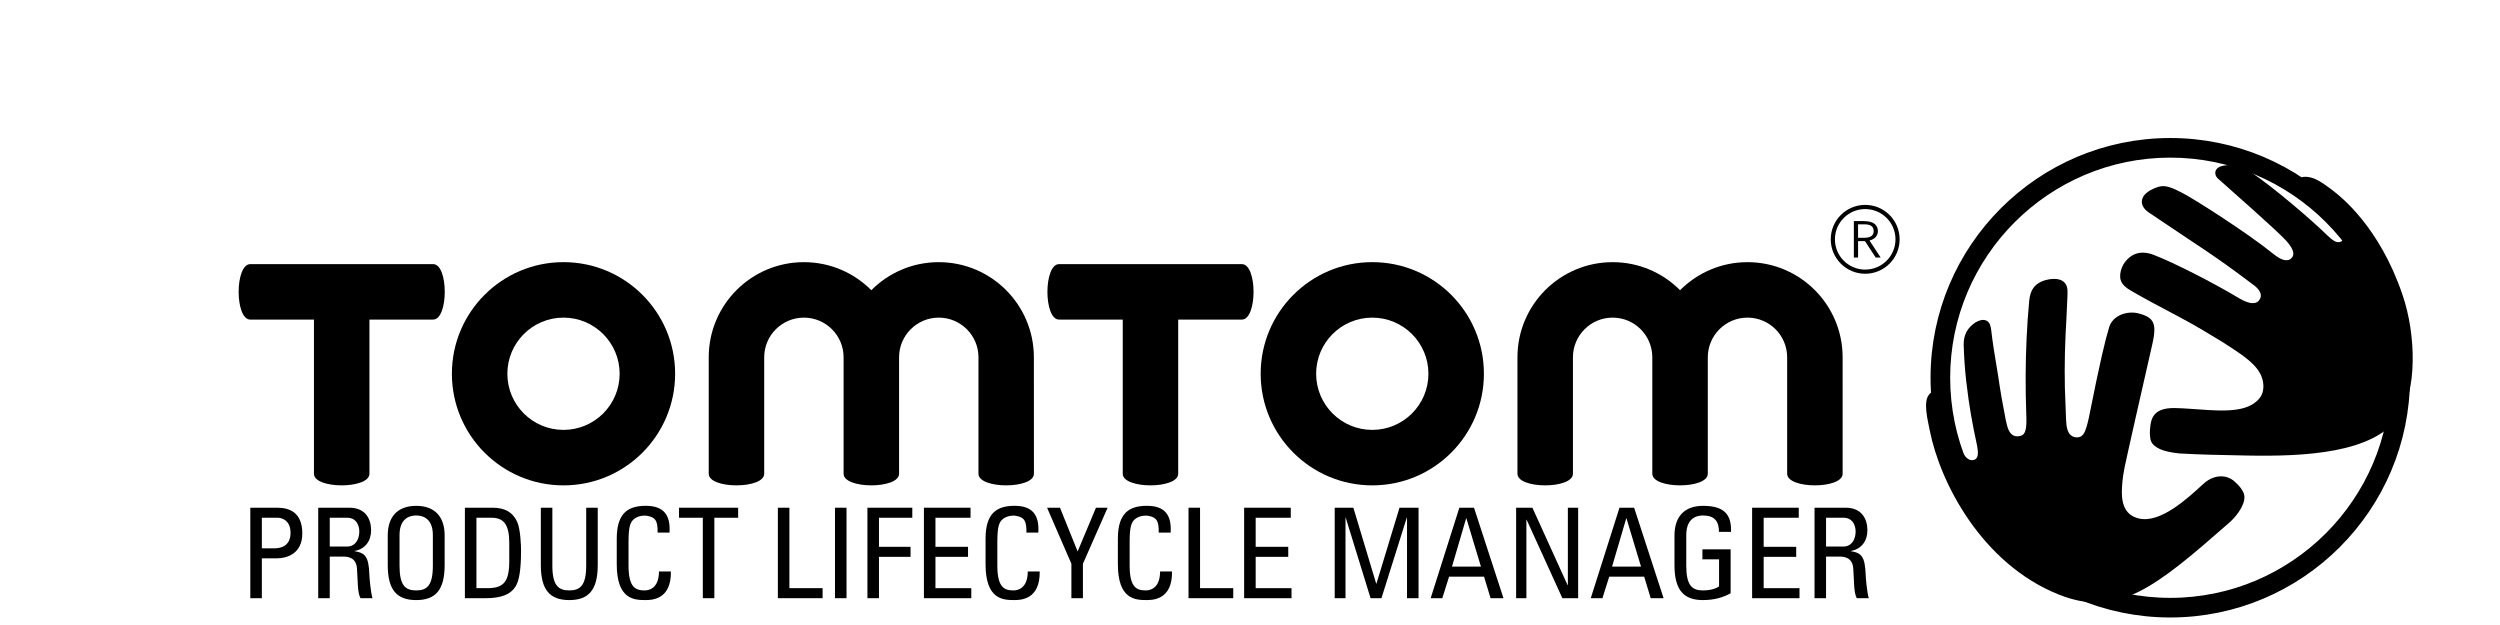 <?xml version="1.0" encoding="utf-8"?>
<!-- Generator: Adobe Illustrator 16.0.0, SVG Export Plug-In . SVG Version: 6.00 Build 0)  -->
<!DOCTYPE svg PUBLIC "-//W3C//DTD SVG 1.1//EN" "http://www.w3.org/Graphics/SVG/1.1/DTD/svg11.dtd">
<svg version="1.1" id="Layer_1" xmlns="http://www.w3.org/2000/svg" xmlns:xlink="http://www.w3.org/1999/xlink" x="0px" y="0px"
	 width="160px" height="40px" viewBox="-8.649 2.5 160 40" enable-background="new -8.649 2.5 160 40" xml:space="preserve">
<g id="Woordbeeld_DEF">
	<path d="M19.07,19.404h-11.7c-0.497,0-0.746,0.888-0.746,1.776s0.249,1.774,0.746,1.774h4.074v9.865
		c0,0.496,0.887,0.744,1.775,0.744s1.776-0.248,1.776-0.744v-9.866h4.074c0.498,0,0.746-0.887,0.746-1.774
		C19.816,20.291,19.568,19.404,19.07,19.404z"/>
	<path d="M20.272,26.42c0-3.944,3.199-7.143,7.143-7.143c3.945,0,7.144,3.197,7.144,7.143c0,3.944-3.198,7.144-7.144,7.144
		C23.471,33.564,20.272,30.365,20.272,26.42z M27.414,30.013c1.985,0,3.594-1.607,3.594-3.593c0-1.983-1.609-3.592-3.594-3.592
		c-1.984,0-3.592,1.609-3.592,3.592C23.823,28.406,25.43,30.013,27.414,30.013z"/>
	<path d="M57.519,25.368c0-3.363-2.727-6.09-6.09-6.09c-1.687,0-3.211,0.687-4.314,1.795c-1.103-1.108-2.63-1.795-4.315-1.795
		c-3.364,0-6.091,2.727-6.091,6.09v7.45c0,0.498,0.888,0.745,1.776,0.745s1.775-0.247,1.775-0.745v-7.45
		c0-1.401,1.137-2.54,2.541-2.54c1.402,0,2.54,1.138,2.54,2.54v7.45c0,0.498,0.889,0.745,1.776,0.745s1.775-0.247,1.775-0.745v-7.45
		c0-1.401,1.138-2.54,2.541-2.54c1.403,0,2.54,1.138,2.54,2.54v7.45c0,0.498,0.888,0.745,1.776,0.745
		c0.887,0,1.774-0.247,1.774-0.745L57.519,25.368L57.519,25.368z"/>
	<path d="M109.279,25.368c0-3.363-2.726-6.09-6.09-6.09c-1.686,0-3.212,0.687-4.315,1.795c-1.101-1.108-2.629-1.795-4.314-1.795
		c-3.363,0-6.092,2.727-6.092,6.09v7.45c0,0.498,0.888,0.745,1.774,0.745c0.889,0,1.777-0.247,1.777-0.745v-7.45
		c0-1.401,1.136-2.54,2.541-2.54c1.402,0,2.539,1.138,2.539,2.54v7.45c0,0.498,0.889,0.745,1.775,0.745
		c0.889,0,1.776-0.247,1.776-0.745v-7.45c0-1.401,1.137-2.54,2.539-2.54c1.404,0,2.54,1.138,2.54,2.54v7.45
		c0,0.498,0.889,0.745,1.775,0.745c0.889,0,1.776-0.247,1.776-0.745L109.279,25.368L109.279,25.368z"/>
	<path d="M70.831,19.404H59.132c-0.498,0-0.746,0.888-0.746,1.776s0.249,1.774,0.746,1.774h4.075v9.865
		c0,0.496,0.887,0.744,1.774,0.744c0.888,0,1.775-0.248,1.775-0.744v-9.866h4.075c0.498,0,0.747-0.887,0.747-1.774
		C71.579,20.291,71.329,19.404,70.831,19.404z"/>
	<path d="M72.034,26.42c0-3.944,3.199-7.143,7.143-7.143c3.946,0,7.144,3.197,7.144,7.143c0,3.944-3.197,7.144-7.144,7.144
		C75.233,33.563,72.034,30.365,72.034,26.42z M79.176,30.013c1.984,0,3.594-1.607,3.594-3.593c0-1.983-1.61-3.592-3.594-3.592
		c-1.985,0-3.592,1.609-3.592,3.592C75.585,28.406,77.192,30.013,79.176,30.013z"/>
	<path d="M108.519,17.817c0-1.217,0.987-2.204,2.205-2.204c1.216,0,2.203,0.986,2.203,2.204c0,1.216-0.986,2.203-2.203,2.203
		C109.506,20.02,108.519,19.034,108.519,17.817z M110.724,19.754c1.068,0,1.938-0.867,1.938-1.937c0-1.07-0.869-1.937-1.938-1.937
		c-1.069,0-1.938,0.867-1.938,1.937C108.785,18.887,109.652,19.754,110.724,19.754z"/>
	<g>
		<g>
			<path d="M110.616,16.649c0.799,0,0.92,0.384,0.92,0.653c0,0.279-0.195,0.504-0.537,0.591l0.713,1.088h-0.316l-0.688-1.049h-0.44
				v1.049h-0.271v-2.332H110.616z M110.267,17.721h0.362c0.531,0,0.637-0.212,0.637-0.429c0-0.32-0.222-0.434-0.587-0.434h-0.412
				V17.721L110.267,17.721z"/>
		</g>
	</g>
</g>
<g id="Beeldmerk">
	<g id="Wereldbol">
		<g id="Rand">
			<path fill="none" stroke="#000000" d="M115.406,26.676c0,8.184,6.659,14.843,14.842,14.843c8.185,0,14.844-6.659,14.844-14.843
				c0-8.186-6.659-14.843-14.844-14.843C122.065,11.833,115.406,18.491,115.406,26.676z M115.662,26.676
				c0-8.044,6.544-14.588,14.588-14.588c8.043,0,14.586,6.543,14.586,14.588c0,8.043-6.543,14.587-14.586,14.587
				C122.206,41.264,115.662,34.719,115.662,26.676z"/>
		</g>
	</g>
	<g id="Handen_1_">
		<g id="Handen">
			<path d="M134.785,33.77c-0.161-0.223-0.34-0.383-0.498-0.519c-0.392-0.313-1.148-0.454-1.88,0.18l-0.069,0.063
				c-1.022,0.939-2.732,2.51-4.098,2.189c-1.017-0.237-1.14-1.156-1.077-2.063c0.013-0.238,0.04-0.474,0.073-0.696
				c0-0.007,0.001-0.014,0.001-0.02c0,0.006-0.001,0.012-0.001,0.016c0.028-0.18,0.059-0.353,0.088-0.506
				c0.133-0.665,1.216-5.434,1.775-7.883c0.082-0.354,0.165-0.801,0.117-1.14c-0.072-0.524-0.487-0.704-1.054-0.847
				c-0.676-0.147-1.578,0.119-1.823,0.889c-0.269,0.897-0.568,2.127-1.305,5.819c-0.042,0.173-0.084,0.378-0.144,0.566
				c0.003-0.012,0.007-0.019,0.011-0.029c-0.126,0.394-0.252,0.788-0.782,0.687c-0.485-0.14-0.515-0.689-0.538-1.09
				c0,0-0.005-0.084-0.005-0.085l-0.033-0.919c-0.07-1.389-0.068-2.854,0.005-4.479l0.051-0.954l0.072-1.57
				c0.019-0.437-0.03-0.661-0.253-0.85c-0.211-0.178-0.553-0.218-0.974-0.144c-0.335,0.063-0.66,0.203-0.894,0.462
				c-0.211,0.254-0.299,0.577-0.33,0.902c-0.075,0.8-0.131,1.602-0.167,2.405c-0.075,1.606-0.079,3.216-0.021,4.824
				c0.006,0.118,0.009,0.225,0.009,0.325c0-0.007,0-0.012,0-0.019c0,0.012,0,0.019,0,0.031c0,0.002,0,0.003,0,0.005
				c0.009,0.808-0.106,1.081-0.547,1.105c-0.485,0.016-0.628-0.428-0.713-0.785c0,0-0.057-0.234-0.057-0.235
				c-0.189-0.944-0.354-1.89-0.486-2.815l-0.092-0.561c-0.16-0.957-0.265-1.588-0.362-2.439c-0.022-0.164-0.071-0.467-0.297-0.569
				c-0.112-0.051-0.317-0.098-0.665,0.092l0,0c-0.013,0.007-0.023,0.01-0.035,0.018c-0.522,0.338-0.767,0.809-0.761,1.422
				c0.018,0.725,0.077,1.586,0.159,2.307c0.193,1.671,0.396,2.762,0.687,4.103c0.008,0.041,0.018,0.083,0.024,0.128
				c0.069,0.39,0.057,0.669-0.11,0.794c-0.098,0.07-0.24,0.087-0.382,0.038c-0.281-0.098-0.541-0.597-0.649-0.844
				c0,0-0.024-0.053-0.024-0.055c-0.424-1.004-0.757-2.125-1.063-3.232l-0.021-0.078c0,0-0.063-0.218-0.242-0.253
				c-0.164-0.03-0.334-0.009-0.606,0.309c-0.375,0.47-0.072,1.619,0.055,2.27c0.653,3.327,3.32,8.533,8.246,10.506
				c3.797,1.519,6.154-0.413,10.933-4.604c0.386-0.339,0.83-0.897,0.947-1.429C135.023,34.252,134.986,34.056,134.785,33.77z"/>
			<path d="M145.115,21.379c-1.466-4.351-3.957-6.289-4.382-6.621c-0.149-0.117-0.96-0.768-1.431-0.882
				c-0.158-0.038-0.236-0.059-0.376-0.062c-0.009,0-0.017,0-0.025,0c-0.014,0-0.025,0-0.039,0c-0.078,0.001-0.17,0.015-0.225,0.057
				c-0.058,0.047-0.048,0.13-0.048,0.159c0.01,0.166,0.229,0.441,0.559,0.76c0.69,0.671,1.716,1.782,2.065,2.275
				c0.212,0.299,0.322,0.682-0.017,0.886c-0.074,0.039-0.217,0.095-0.425-0.016c-0.002,0-0.003-0.001-0.006-0.002
				c-0.002-0.002-0.006-0.003-0.009-0.005c0.001,0,0.003,0,0.005,0.001c-0.109-0.057-0.25-0.161-0.436-0.342
				c-1.039-1.015-3.46-3.097-4.938-4.083c-0.676-0.448-1.245-0.506-1.798-0.391c-0.035,0.008-0.064,0.02-0.095,0.032
				c-0.024,0.008-0.052,0.016-0.071,0.023c-0.039,0.019-0.073,0.039-0.106,0.061c-0.006,0.005-0.015,0.007-0.021,0.012
				c-0.016,0.013-0.028,0.027-0.043,0.041c-0.055,0.052-0.092,0.109-0.111,0.177c-0.031,0.103-0.026,0.309,0.173,0.483
				c0.648,0.578,3.825,3.366,4.367,3.98c0.513,0.581,0.522,0.897,0.322,1.101c-0.286,0.293-0.74,0.018-0.866-0.062
				c0.013,0.007,0.021,0.012,0.034,0.019c-0.109-0.064-0.231-0.151-0.372-0.266c-1.549-1.258-5.008-3.48-5.816-3.885
				c-0.885-0.444-1.205-0.586-1.997-0.16c-0.03,0.017-0.06,0.035-0.088,0.053c-0.321,0.21-0.436,0.405-0.466,0.624
				c-0.021,0.188,0.037,0.479,0.438,0.752c3.361,2.274,4.084,2.655,6.75,4.672c0.204,0.155,0.677,0.592,0.252,1.016
				c-0.078,0.078-0.225,0.13-0.428,0.111c-0.029-0.002-0.057-0.007-0.088-0.012c-0.017-0.002-0.03-0.003-0.046-0.007
				c0.015,0.003,0.024,0.003,0.039,0.005c-0.249-0.044-0.538-0.2-0.813-0.365c-1.462-0.874-4.004-2.189-5.347-2.705
				c-0.928-0.354-1.5,0.007-1.852,0.472c-0.268,0.374-0.341,0.82-0.273,1.105c0.086,0.355,0.441,0.581,0.684,0.723
				c1.889,1.098,3.348,1.744,5.205,2.893c0.588,0.355,0.687,0.407,1.259,0.787c0.655,0.44,1.661,1.078,1.909,1.904
				c-0.002-0.003-0.002-0.005-0.002-0.008c0.056,0.143,0.091,0.394,0.088,0.543c-0.004,0.376-0.111,0.746-0.627,1.098
				c-0.908,0.617-2.521,0.437-3.939,0.342c-0.299-0.021-0.813-0.057-1.122-0.058c-0.739-0.004-1.136,0.183-1.358,0.527
				c-0.201,0.313-0.22,0.854-0.22,1.12c0,0.027,0.009,0.152,0.024,0.272c0.022,0.171,0.08,0.271,0.111,0.318
				c0.006,0.008,0.014,0.019,0.019,0.025c0.333,0.425,0.989,0.559,1.729,0.644c1.32,0.077,2.71,0.103,4.317,0.134
				c3.767,0.073,8.036-0.158,9.711-2.446C146.063,27.566,145.984,23.911,145.115,21.379z"/>
		</g>
	</g>
</g>
<rect x="6.625" y="34.995" fill="none" width="155.605" height="14.255"/>
<g enable-background="new    ">
	<path d="M7.371,40.784v-5.79h1.716c0.778,0,1.612,0.289,1.612,1.652c0,1.314-1.026,1.587-1.62,1.587h-0.97v2.551H7.371z
		 M8.109,37.592h0.81c0.305,0,1.027-0.08,1.027-0.986c0-0.883-0.658-0.971-0.818-0.971H8.109V37.592z"/>
	<path d="M12.455,38.122v2.662h-0.738v-5.79h1.998c1.026,0,1.387,0.722,1.387,1.443c0,0.682-0.377,1.203-1.059,1.324v0.015
		c0.666,0.105,0.907,0.33,0.947,1.493c0.008,0.247,0.088,1.154,0.2,1.515h-0.77c-0.208-0.401-0.161-1.154-0.225-1.924
		c-0.056-0.706-0.626-0.738-0.874-0.738H12.455z M12.455,37.48h1.106c0.529,0,0.786-0.457,0.786-0.962
		c0-0.418-0.208-0.883-0.778-0.883h-1.114V37.48z"/>
	<path d="M16.167,38.667v-1.901c0-1.153,0.593-1.892,1.82-1.892c1.228,0,1.821,0.738,1.821,1.892v1.901
		c0,1.604-0.594,2.238-1.821,2.238C16.76,40.905,16.167,40.271,16.167,38.667z M19.054,38.699v-1.956
		c0-1.212-0.834-1.252-1.067-1.252c-0.232,0-1.066,0.04-1.066,1.252v1.956c0,1.268,0.369,1.588,1.066,1.588
		C18.685,40.287,19.054,39.966,19.054,38.699z"/>
	<path d="M21.105,34.994h1.78c0.738,0,1.268,0.265,1.556,0.883c0.233,0.487,0.257,1.644,0.257,1.828
		c0,1.235-0.112,1.948-0.353,2.334c-0.313,0.497-0.898,0.745-1.909,0.745h-1.332V34.994z M21.843,40.142h0.698
		c1.027,0,1.403-0.384,1.403-1.732v-1.17c0-1.172-0.36-1.604-1.13-1.604h-0.971V40.142z"/>
	<path d="M25.964,34.994h0.738v3.705c0,1.268,0.385,1.588,1.083,1.588c0.698,0,1.083-0.32,1.083-1.588v-3.705h0.738v3.673
		c0,1.604-0.594,2.238-1.821,2.238c-1.228,0-1.821-0.634-1.821-2.238V34.994z"/>
	<path d="M33.438,36.589c0.007-0.328-0.017-0.657-0.169-0.842c-0.152-0.184-0.497-0.249-0.649-0.249c-0.61,0-0.85,0.369-0.875,0.449
		c-0.024,0.064-0.168,0.209-0.168,1.204v1.547c0,1.42,0.465,1.588,1.035,1.588c0.225,0,0.906-0.08,0.914-1.211h0.762
		c0.033,1.829-1.259,1.829-1.636,1.829c-0.722,0-1.829-0.048-1.829-2.293v-1.637c0-1.637,0.722-2.102,1.861-2.102
		c1.147,0,1.588,0.594,1.516,1.716H33.438z"/>
	<path d="M38.593,34.994v0.642h-1.524v5.148h-0.738v-5.148h-1.524v-0.642H38.593z"/>
	<path d="M41.134,40.784v-5.79h0.738v5.148h2.125v0.642H41.134z"/>
	<path d="M45.527,40.784H44.79v-5.79h0.738V40.784z"/>
	<path d="M46.866,40.784v-5.79h2.872v0.642h-2.133v1.86h2.021v0.642h-2.021v2.646H46.866z"/>
	<path d="M50.482,40.784v-5.79h2.983v0.642H51.22v1.86h2.085v0.642H51.22v2.005h2.294v0.642H50.482z"/>
	<path d="M57.042,36.589c0.008-0.328-0.016-0.657-0.169-0.842c-0.152-0.184-0.497-0.249-0.649-0.249
		c-0.609,0-0.85,0.369-0.875,0.449c-0.024,0.064-0.168,0.209-0.168,1.204v1.547c0,1.42,0.465,1.588,1.034,1.588
		c0.225,0,0.907-0.08,0.914-1.211h0.763c0.032,1.829-1.259,1.829-1.636,1.829c-0.722,0-1.829-0.048-1.829-2.293v-1.637
		c0-1.637,0.722-2.102,1.86-2.102c1.147,0,1.588,0.594,1.516,1.716H57.042z"/>
	<path d="M61.492,34.994h0.746l-1.58,3.585v2.205h-0.738v-2.205l-1.556-3.585h0.826l1.13,2.799L61.492,34.994z"/>
	<path d="M65.509,36.589c0.008-0.328-0.016-0.657-0.169-0.842c-0.152-0.184-0.497-0.249-0.649-0.249
		c-0.609,0-0.85,0.369-0.874,0.449c-0.024,0.064-0.169,0.209-0.169,1.204v1.547c0,1.42,0.465,1.588,1.035,1.588
		c0.225,0,0.906-0.08,0.915-1.211h0.762c0.032,1.829-1.259,1.829-1.636,1.829c-0.722,0-1.829-0.048-1.829-2.293v-1.637
		c0-1.637,0.722-2.102,1.861-2.102c1.147,0,1.588,0.594,1.516,1.716H65.509z"/>
	<path d="M67.416,40.784v-5.79h0.738v5.148h2.125v0.642H67.416z"/>
	<path d="M70.976,40.784v-5.79h2.984v0.642h-2.246v1.86h2.085v0.642h-2.085v2.005h2.294v0.642H70.976z"/>
	<path d="M77.462,40.784h-0.69v-5.79h1.195l1.46,4.86h0.016l1.476-4.86h1.219v5.79H81.4v-5.148h-0.016l-1.62,5.148h-0.697
		l-1.588-5.148h-0.016V40.784z"/>
	<path d="M84.75,34.994h0.938l1.885,5.79h-0.826l-0.417-1.379h-2.238l-0.433,1.379h-0.745L84.75,34.994z M85.2,35.675h-0.016
		l-0.906,3.088h1.853L85.2,35.675z"/>
	<path d="M92.353,34.994v5.79h-1.011l-2.286-5.021H89.04v5.021h-0.657v-5.79h1.042l2.253,4.956h0.016v-4.956H92.353z"/>
	<path d="M94.998,34.994h0.938l1.885,5.79h-0.826l-0.416-1.379h-2.237l-0.434,1.379H93.16L94.998,34.994z M95.446,35.675h-0.016
		l-0.906,3.088h1.852L95.446,35.675z"/>
	<path d="M101.364,36.541c0-0.681-0.28-1.05-1.026-1.05c-0.233,0-1.066,0.04-1.066,1.252v1.956c0,1.268,0.369,1.588,1.066,1.588
		c0.529,0,0.883-0.145,1.033-0.257v-1.731h-1.066v-0.642h1.806v2.813c-0.474,0.258-1.026,0.435-1.772,0.435
		c-1.228,0-1.821-0.634-1.821-2.238v-1.901c0-1.153,0.594-1.892,1.821-1.892c1.251,0,1.845,0.457,1.796,1.667H101.364z"/>
	<path d="M103.487,40.784v-5.79h2.984v0.642h-2.246v1.86h2.084v0.642h-2.084v2.005h2.294v0.642H103.487z"/>
	<path d="M108.218,38.122v2.662h-0.737v-5.79h1.997c1.025,0,1.387,0.722,1.387,1.443c0,0.682-0.376,1.203-1.059,1.324v0.015
		c0.666,0.105,0.907,0.33,0.947,1.493c0.008,0.247,0.088,1.154,0.2,1.515h-0.771c-0.208-0.401-0.16-1.154-0.225-1.924
		c-0.056-0.706-0.624-0.738-0.873-0.738H108.218z M108.218,37.48h1.107c0.528,0,0.786-0.457,0.786-0.962
		c0-0.418-0.209-0.883-0.777-0.883h-1.116V37.48z"/>
</g>
</svg>
